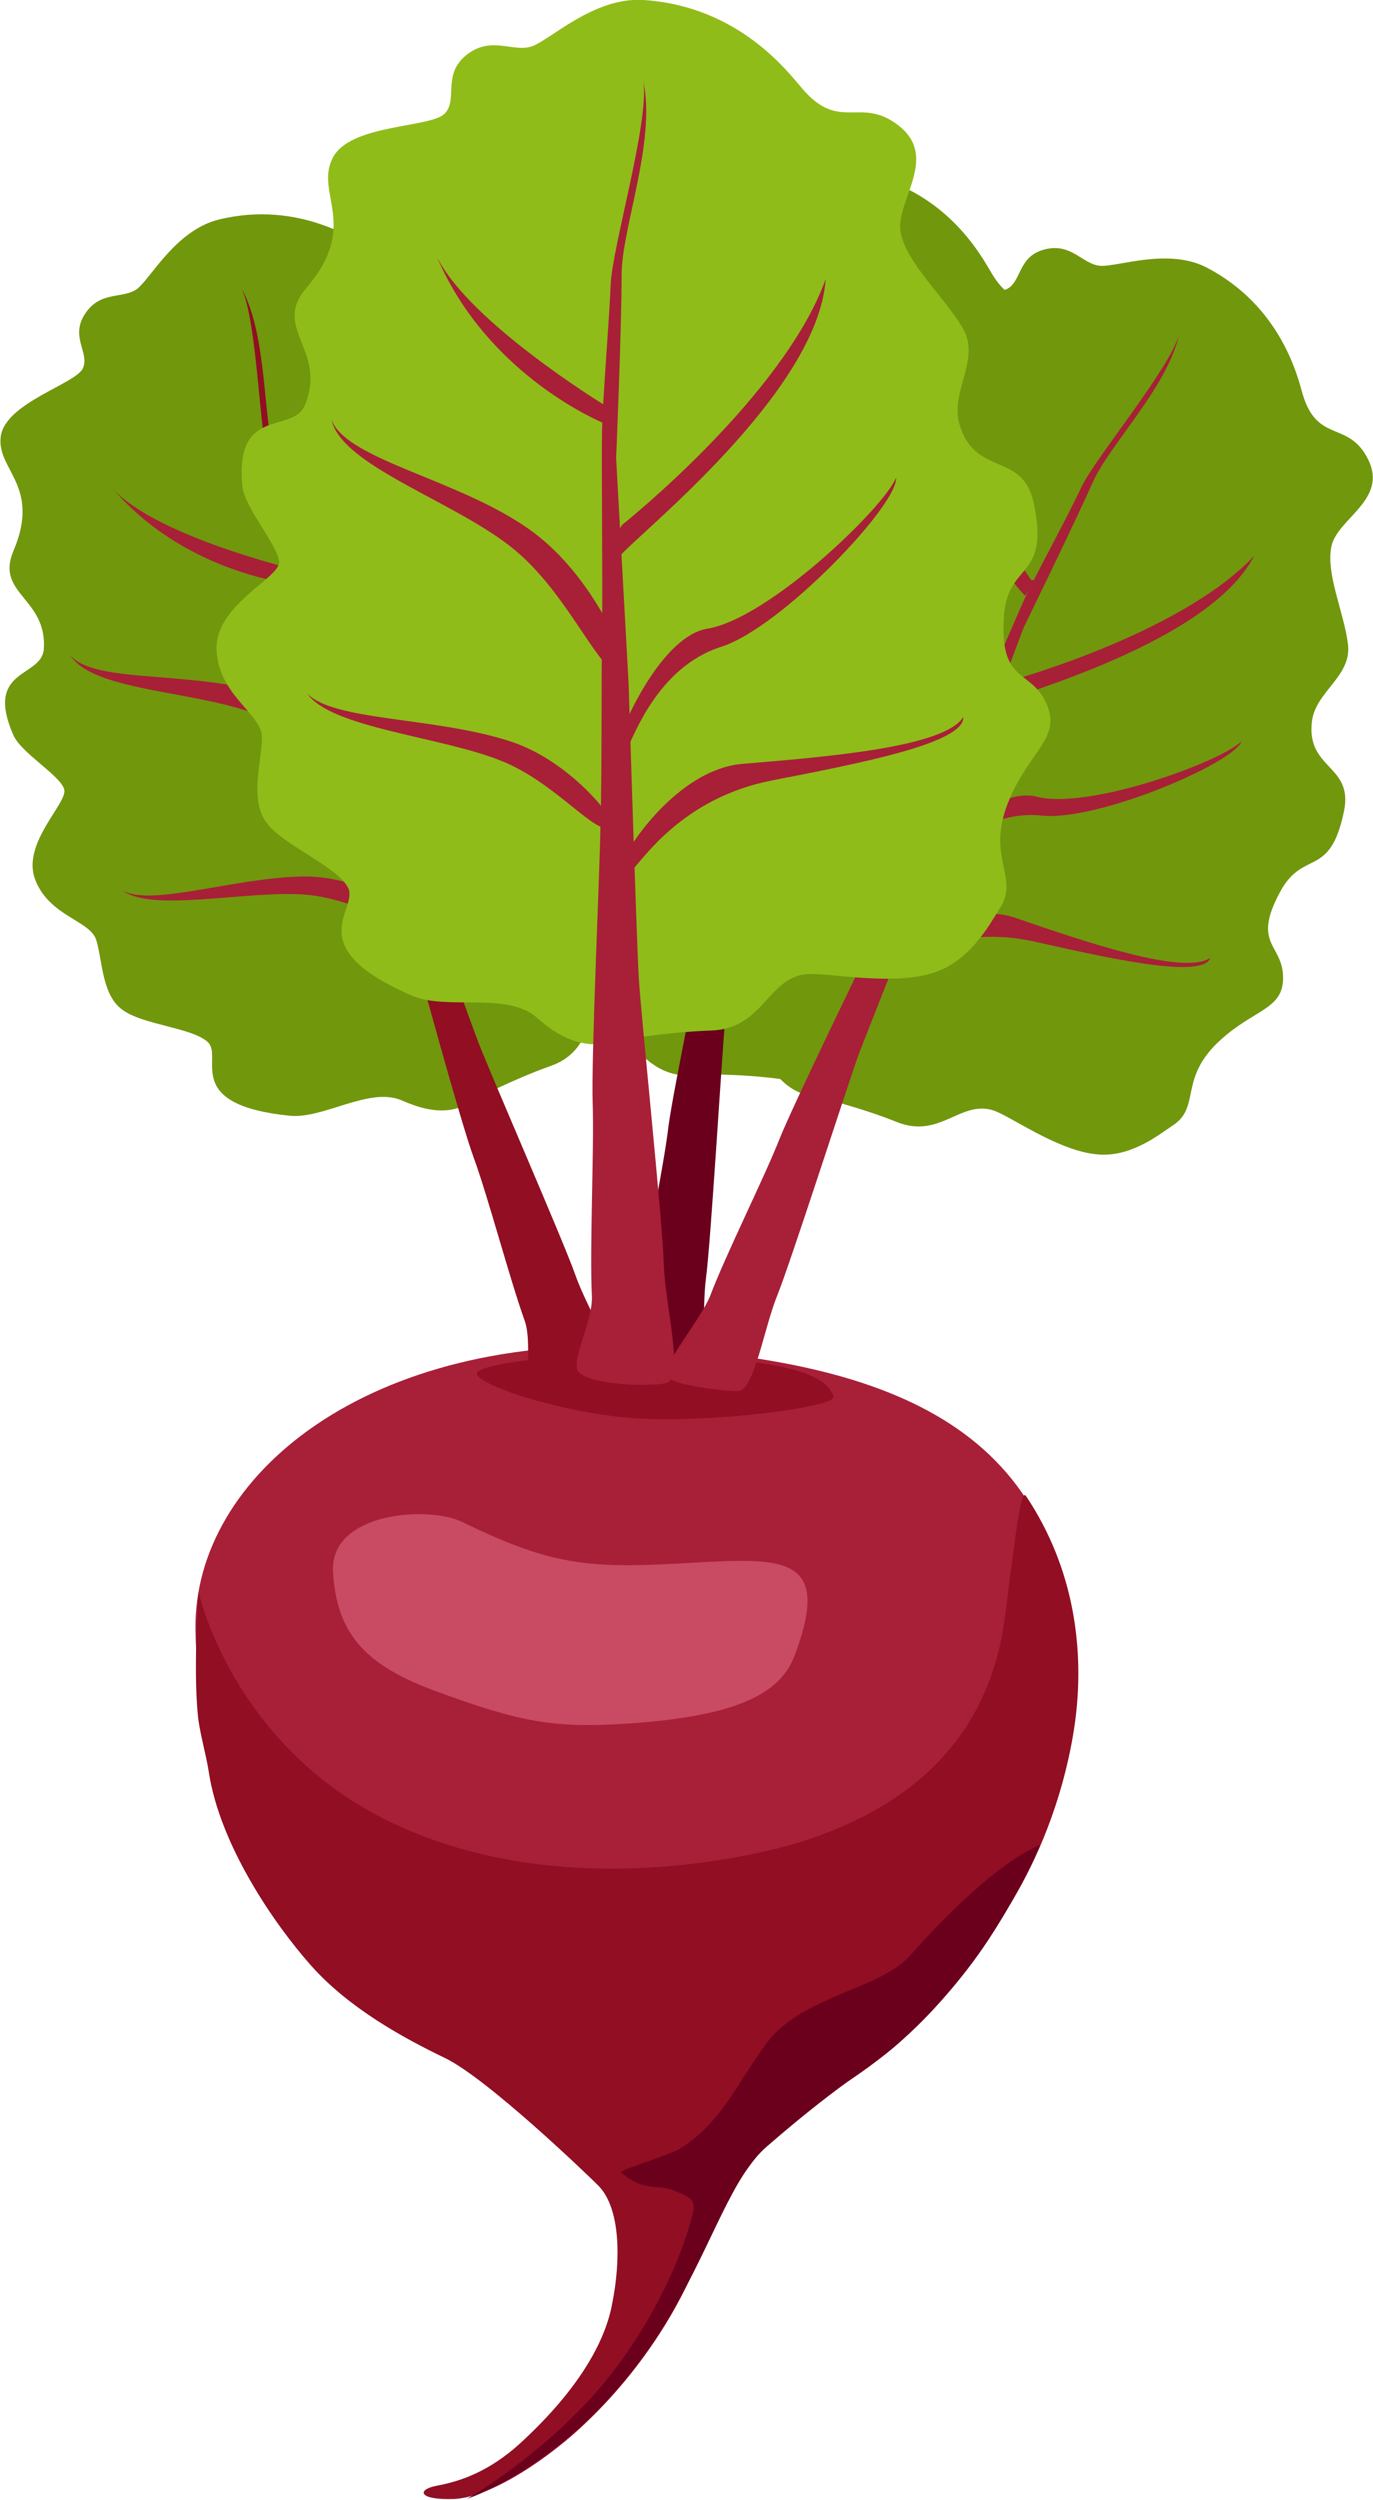 <?xml version="1.0" encoding="utf-8"?>
<!-- Generator: Adobe Illustrator 23.0.5, SVG Export Plug-In . SVG Version: 6.00 Build 0)  -->
<svg version="1.1" id="Layer_1" xmlns="http://www.w3.org/2000/svg" xmlns:xlink="http://www.w3.org/1999/xlink" x="0px" y="0px"
	 viewBox="0 0 175.6 319.7" style="enable-background:new 0 0 175.6 319.7;" xml:space="preserve">
<style type="text/css">
	.st0{fill:#A81F38;}
	.st1{fill:#910E23;}
	.st2{fill:#C84B63;}
	.st3{fill:#71970D;}
	.st4{fill:#6B001D;}
	.st5{fill:#8FBC19;}
</style>
<g>
	<path class="st0" d="M137.4,214.8c0.6,27.2-26.6,55.6-57.5,53.8c-30.9-1.8-54.6-29.4-54.9-60.3c-0.2-19.6,22.2-38,57.7-36
		C116.4,174.3,136.8,184,137.4,214.8L137.4,214.8z"/>
	<path class="st1" d="M76.5,279.5c-1.4-1.4-14.2-13.7-19.6-16.3c-5.4-2.6-12.3-6.4-17.1-11.8c-4.8-5.4-11.7-15.5-13.1-24.8
		c-0.4-2.5-1.2-5.1-1.4-7.3c-0.6-6.1,0.1-15.7,0.1-15.7s4.3,20,25.1,29.7c20.6,9.6,43.7,4.6,50.8,2.6c18-5.3,25.5-16.2,27.2-28.9
		c1.2-9.1,2-16.7,2.7-15.7c6.3,9.4,7.5,19.9,6.3,28.9c-1.2,8.7-4.3,16.4-7.4,21.8c-2.3,4.1-4.7,7-5.4,8.2
		c-3.8,5.7-10,12.8-20.9,18.8c-0.9,0.7-2.5,2-4.1,3.2c-1.7,1.9-7.9,9.4-10,15.6c-1.9,5.6-6.7,14.3-14.5,21.8
		c-4.7,4.6-12.2,9.7-17,10c-4.7,0.2-5-1.2-2.3-1.7c3.2-0.6,6.7-1.9,10.5-5.3c6.9-6.3,10.9-12.5,11.9-18
		C79.4,289.1,79.4,282.4,76.5,279.5L76.5,279.5z"/>
	<path class="st2" d="M59,194.6c-4.1-2-17-1.3-16.4,6.6c0.5,7.4,3.7,11.6,12.9,15c11.1,4.1,15.4,4.9,25.3,4.2
		c12.3-0.9,18.8-3.3,20.8-8.6c5.5-14.5-3.1-12.3-17.7-11.7C73.9,200.5,69.1,199.5,59,194.6L59,194.6z"/>
	<path class="st1" d="M106.6,178.6c0.4,1.4-15.8,3.4-25.2,2.8c-9.4-0.6-20.8-4.4-20.4-5.8c0.4-1.4,15.3-2.9,22.9-2.3
		C91.5,173.7,105.3,174,106.6,178.6L106.6,178.6z"/>
	<path class="st3" d="M89.1,137.4c0,0,5.6-0.1,10.7,0.6c5.9,0.7,7.2-4.7,11.5-4.5c2.3,0.1,9,2.8,14,2.2c4.4-0.6,7.3-4.4,8.7-5.9
		c3-3.3-0.8-6,3.2-12.2c3.2-5,6.8-5.8,5.7-9.9c-1.1-4.1-4.9-3-3.1-10.4c1.5-6.1,5.8-3.1,5.3-12.1c-0.3-6-6.1-3.9-6.8-10.1
		c-0.5-3.8,3.6-6.8,2.1-10.6c-1.5-3.8-5-8.1-5.2-11.7c-0.2-3.5,5.5-7.5,1.8-11.8c-3.7-4.3-6.8-0.3-10.2-6.1
		c-1.1-1.8-5.4-10.2-16-12.6c-5.4-1.2-10.9,2.7-13.2,3.1c-2.2,0.5-4.3-1.9-7.4-0.2c-3.1,1.7-1.8,4.8-3.5,6.1
		c-1.7,1.4-10.8-0.6-13.3,3c-2.5,3.6,1.8,8-5.2,13.9c-4.6,3.9,1.2,7.3-2.3,13c-1.9,3.1-7.8-1.3-8.4,7.9c-0.2,2.5,3,7.2,2.7,9.1
		c-0.3,1.8-8,3.6-8.6,8.7c-0.5,5.1,3.9,7.8,3.5,10.4c-0.4,2.6-2.5,6.6-1.1,9.5c1.4,2.9,7,6.1,7.9,8.7c0.9,2.6-6.6,5.6,5.1,13.1
		c3.6,2.3,10.7,1.3,13.5,4.6C82,135,84.8,138.2,89.1,137.4L89.1,137.4z"/>
	<path class="st0" d="M94.6,115.6c0,0,6.4-7.2,13.4-6.6c9.5,0.7,22.8,1.8,25.4-1.2c-0.3,3-12.7,3.3-22.4,3.6
		c-10.3,0.3-15.9,6.6-17.1,7.4C93.1,116.5,94.6,115.6,94.6,115.6L94.6,115.6z"/>
	<path class="st0" d="M99,80.2c0,0,20.2-11.3,27-23.6c-2.9,12.4-25.5,24.9-27.9,27C97.7,81.2,99,80.2,99,80.2L99,80.2z"/>
	<path class="st0" d="M91.6,111.1c0,0-3.3-6-9.2-9c-7.8-3.9-19.1-5.3-21.4-8.8c2,4.2,14,7.2,20.4,10.9c5.3,3.1,8.6,9.1,10.6,9.5
		C92.4,110.6,91.6,111.1,91.6,111.1L91.6,111.1z"/>
	<path class="st0" d="M96.1,101.9c0,0,5.5-8.7,10.6-8.7c6.9,0,21.7-10.2,23.6-13.4c-0.2,3-15.3,14.6-22.4,15.6
		c-7.6,1.1-11.5,8.7-12.4,9.6C95,102.9,96.1,101.9,96.1,101.9L96.1,101.9z"/>
	<path class="st0" d="M96.4,93.2c0,0-1.9-7.9-7.1-13.5c-6.8-7.3-19.6-11.5-20.7-16.4c0.4,5.6,13.3,11.8,18.6,18.4
		c4.4,5.5,6.4,13.4,8.4,14.5C97.4,92.9,96.4,93.2,96.4,93.2L96.4,93.2z"/>
	<path class="st0" d="M99.2,66.6c0,0-13.5-11.5-15.9-19.4c3.6,14.3,15.7,21.6,15.7,21.6C100.1,65.8,99.2,66.6,99.2,66.6L99.2,66.6z"
		/>
	<path class="st4" d="M88.6,176.4c1.9-0.8,1.1-8.5,1.7-13c0.6-4.5,2-28,2.4-32.4c0.5-4.4,4.1-32.8,4.1-32.8l2.7-25.3
		c0,0,2.9-14.3,3.9-20.3c0.9-5.1,6.2-14.1,5.9-21c-0.2,4.7-6.4,17.8-7.3,22c-0.8,4.2-2.9,12.4-3.6,15.9C98,73,96,86.7,95.1,91.4
		c-0.9,4.7-2.7,16.2-3.7,21.8c-1,5.7-5.2,25.6-5.9,30.8c-0.6,5.2-2.9,15.9-3.6,21.5c-0.3,2.7-3,6-2.9,7.8
		C79.1,175.2,87.7,176.7,88.6,176.4L88.6,176.4z"/>
	<path class="st3" d="M104.5,140.3c0,0,5.5,1.3,10.2,3.2c5.5,2.2,8.1-2.8,12.3-1.5c2.2,0.7,8,5,13,5.6c4.4,0.6,8.1-2.4,9.9-3.6
		c3.8-2.4,0.7-6,6.2-11c4.4-4,8.1-3.9,8-8.1c-0.1-4.2-4-4.1-0.4-10.8c3-5.6,6.4-1.6,8.2-10.4c1.2-5.9-4.9-5.3-4.1-11.5
		c0.5-3.8,5.1-5.7,4.6-9.8c-0.5-4.1-2.9-9.1-2.1-12.6s7.2-5.9,4.7-11c-2.5-5.1-6.5-2-8.4-8.4c-0.6-2.1-2.7-11.2-12.3-16.2
		c-4.9-2.5-11.2-0.1-13.5-0.2c-2.3-0.1-3.7-3-7.2-2.1c-3.5,0.9-2.9,4.2-4.9,5.1c-2,0.9-10.4-3.3-13.7-0.4c-3.3,2.8-0.2,8.2-8.5,12.1
		c-5.4,2.6-0.7,7.4-5.4,12c-2.6,2.5-7.2-3.2-10.1,5.6c-0.8,2.4,1.1,7.8,0.3,9.4c-0.7,1.7-8.7,1.5-10.5,6.3c-1.8,4.8,1.8,8.6,0.8,11
		c-1,2.4-4.1,5.7-3.4,8.9c0.6,3.2,5.3,7.7,5.5,10.4c0.2,2.8-7.8,3.8,1.6,14c2.9,3.2,10,3.9,11.9,7.9
		C98.3,136.2,100.2,139.9,104.5,140.3L104.5,140.3z"/>
	<path class="st0" d="M115.3,120.5c0,0,8-5.4,14.6-3.1c9,3.1,21.6,7.4,24.9,5.1c-1,2.8-13.2,0-22.6-2.1c-10-2.2-17,2.4-18.4,2.9
		C113.7,120.9,115.3,120.5,115.3,120.5L115.3,120.5z"/>
	<path class="st0" d="M128.4,87.3c0,0,22.4-6,32-16.2c-5.9,11.3-30.9,17.8-33.7,19.2C126.9,88,128.4,87.3,128.4,87.3L128.4,87.3z"/>
	<path class="st0" d="M113.6,115.4c0,0-1.7-6.6-6.7-11c-6.6-5.7-17.1-9.9-18.5-13.9c0.9,4.6,11.8,10.4,17,15.7
		c4.4,4.4,6.1,11,7.9,11.8C114.4,115.1,113.6,115.4,113.6,115.4L113.6,115.4z"/>
	<path class="st0" d="M120.2,107.6c0,0,7.5-7,12.4-5.7c6.7,1.7,23.6-4.5,26.2-7.1c-1,2.8-18.5,10.3-25.6,9.5
		c-7.6-0.8-13.3,5.6-14.4,6.2C118.9,108.2,120.2,107.6,120.2,107.6L120.2,107.6z"/>
	<path class="st0" d="M122.6,99.2c0,0,0.2-8.1-3.5-14.8c-4.8-8.8-16.2-16-15.9-21c-1,5.5,10,14.8,13.5,22.5
		c2.9,6.4,2.8,14.5,4.5,16.2C123.7,99.1,122.6,99.2,122.6,99.2L122.6,99.2z"/>
	<path class="st0" d="M131.9,74.2c0,0-10.2-14.5-10.6-22.8c-0.1,14.7,9.8,24.8,9.8,24.8C133,73.7,131.9,74.2,131.9,74.2L131.9,74.2z
		"/>
	<path class="st0" d="M94.5,177.9c2-0.3,3.2-8,4.9-12.2c1.7-4.2,8.9-26.6,10.4-30.8c1.6-4.2,12.2-30.8,12.2-30.8l8.9-23.8
		c0,0,6.4-13.1,8.9-18.7c2.1-4.7,9.5-12.1,11-18.8c-1.3,4.5-10.6,15.6-12.5,19.5c-1.8,3.9-5.9,11.3-7.4,14.6s-6.9,16.1-9,20.5
		c-2.1,4.4-6.6,15-9,20.2c-2.4,5.2-11.4,23.5-13.3,28.3c-1.9,4.8-6.8,14.6-8.8,19.9c-1,2.5-5.3,7.9-5.7,9.7
		C84.6,177.2,93.5,178,94.5,177.9L94.5,177.9z"/>
	<path class="st3" d="M60.7,140.6c0,0,5-2.6,9.8-4.3c5.6-2,4.2-7.5,8.2-9.3c2.1-1,9.3-1.5,13.5-4.4c3.7-2.5,4.5-7.2,5.1-9.2
		c1.2-4.3-3.4-5-2.7-12.3c0.6-5.9,3.5-8.3,0.6-11.4c-2.8-3.1-5.7-0.4-7.5-7.9c-1.5-6.1,3.7-5.4-0.7-13.2c-3-5.2-7.2-0.7-10.7-5.9
		c-2.1-3.2,0.1-7.7-3-10.4c-3.1-2.7-8.2-5-9.9-8c-1.7-3.1,1.5-9.2-3.7-11.4c-5.3-2.2-6.2,2.8-11.9-0.8c-1.8-1.1-9.4-6.6-19.9-4
		c-5.4,1.4-8.5,7.3-10.3,8.8c-1.8,1.4-4.7,0.2-6.7,3.2c-2,3,0.6,5-0.3,7c-0.9,2-9.9,4.4-10.5,8.7c-0.6,4.3,5.2,6.3,1.6,14.7
		c-2.3,5.5,4.4,6,3.9,12.6C5.2,86.7-2,85.5,1.7,94c1,2.3,5.9,5.1,6.5,6.9c0.6,1.7-5.5,6.9-3.7,11.6c1.8,4.7,7,5.2,7.8,7.7
		c0.8,2.5,0.7,7,3.3,8.9c2.6,2,9,2.3,11,4.2c2,1.9-3.4,8,10.5,9.4c4.3,0.4,10.1-3.7,14.2-2C53.4,141.6,57.3,143.2,60.7,140.6
		L60.7,140.6z"/>
	<path class="st0" d="M55.8,118.6c0,0,2.5-9.3,8.9-12c8.8-3.6,21.1-8.7,22.1-12.6c1.1,2.8-9.9,8.7-18.3,13.3c-9,5-11.2,13-11.9,14.4
		C54.8,120,55.8,118.6,55.8,118.6L55.8,118.6z"/>
	<path class="st0" d="M43.7,85.1c0,0,12.9-19.3,13.3-33.3c3.1,12.4-11.4,33.8-12.6,36.7C43,86.6,43.7,85.1,43.7,85.1L43.7,85.1z"/>
	<path class="st0" d="M51.1,115.9c0,0-5.6-3.9-12.3-3.8c-8.7,0.1-19.4,3.9-23.1,1.8c3.7,2.8,15.8,0,23.1,0.5
		c6.2,0.4,11.8,4.2,13.8,3.6C51.5,115.2,51.1,115.9,51.1,115.9L51.1,115.9z"/>
	<path class="st0" d="M50.9,105.7c0,0,1-10.2,5.5-12.5c6.2-3.1,14.7-18.9,15-22.7c1.2,2.8-7.1,19.9-12.9,24.1
		c-6.2,4.4-6.3,12.9-6.7,14.2C50.3,107.1,50.9,105.7,50.9,105.7L50.9,105.7z"/>
	<path class="st0" d="M47.2,97.8c0,0-5.3-6.2-12.4-8.8c-9.4-3.4-22.7-1.4-25.8-5.2c2.9,4.8,17.2,4.5,24.9,8c6.4,2.9,11.7,9,14.1,9.2
		C48,97.1,47.2,97.8,47.2,97.8L47.2,97.8z"/>
	<path class="st0" d="M37.6,72.8c0,0-17.2-4.1-23-10.1c9.7,11.1,23.8,12.1,23.8,12.1C38.1,71.8,37.6,72.8,37.6,72.8L37.6,72.8z"/>
	<path class="st1" d="M78,175.5c1.3-1.6-2.9-8.1-4.4-12.4c-1.5-4.3-10.9-25.8-12.5-30c-1.6-4.2-11.2-31.1-11.2-31.1l-9.1-23.8
		c0,0-3.9-14-5.7-19.9c-1.5-4.9-0.9-15.4-4.2-21.4c2,4.2,2.3,18.7,3.5,22.9c1.2,4.1,3,12.3,4.1,15.8c1,3.5,5.4,16.6,6.8,21.3
		c1.4,4.6,5,15.6,6.6,21.1c1.6,5.5,6.9,25.2,8.7,30.1c1.8,4.9,4.6,15.5,6.5,20.8c0.9,2.5,0,6.8,0.9,8.3
		C69,178.8,77.4,176.2,78,175.5L78,175.5z"/>
	<path class="st4" d="M79.4,277.8c-0.2-0.2,6.4-2.3,7.4-2.9c5.3-3.2,7.4-8.3,11.1-13.4c4.4-6.2,14.5-7,18.4-11.3
		C127.5,237.6,133,236,133,236s-2.1,5.2-6.4,11.8c-2.6,4-6.3,8.6-11,12.9c-4.2,3.9-7,4.7-17.5,13.8c-4.5,3.9-6.8,12-12.2,21.3
		c-11,18.9-26.2,23.8-26.2,23.8s9.3-5.2,17.2-14.4c4.9-5.8,9.7-14.2,11.7-22.1c0.5-1.9-0.6-2.2-2.3-2.9
		C84.1,279.2,82.5,280.5,79.4,277.8L79.4,277.8z"/>
	<path class="st5" d="M78.8,133.1c0,0,6.3-1.1,12.1-1.3c6.7-0.2,7.2-6.6,12.1-7.2c2.6-0.3,10.6,1.5,16.1-0.1
		c4.9-1.4,7.4-6.2,8.7-8.2c2.8-4.2-2-6.6,1.4-14.3c2.7-6.2,6.6-7.7,4.6-12.1c-2-4.4-6-2.4-5.4-11.1c0.5-7.1,5.9-4.5,3.8-14.5
		c-1.4-6.6-7.6-3.3-9.5-10.1c-1.2-4.2,2.8-8.3,0.4-12.3c-2.4-4-7.1-8.2-7.9-12.1c-0.8-3.9,4.9-9.5-0.1-13.6s-7.7,0.9-12.6-5
		C100.9,9.4,94.6,0.8,82.3,0C76-0.4,70.5,5,68.1,5.9c-2.4,0.9-5.2-1.4-8.4,1.1c-3.2,2.5-1.1,5.7-2.8,7.5c-1.7,1.9-12.3,1.3-14.4,5.8
		c-2.2,4.5,3.5,8.6-3.3,16.5c-4.5,5.2,2.7,8-0.2,15c-1.6,3.8-9,0-8,10.4c0.3,2.8,4.6,7.6,4.7,9.7c0,2.1-8.3,5.5-8,11.3
		c0.3,5.8,5.8,8.1,5.8,11.1c0,3-1.6,7.8,0.5,10.8c2.1,3,9,5.6,10.5,8.4c1.5,2.8-6.4,7.5,8.1,13.8c4.5,2,12.2-0.5,16,2.8
		C70.4,131.7,74.1,134.7,78.8,133.1L78.8,133.1z"/>
	<path class="st0" d="M81.1,107.6c0,0,5.9-9.2,13.8-9.9c10.7-0.9,25.9-2.1,28.3-6c0.2,3.4-13.7,6-24.4,8.1
		c-11.5,2.2-16.6,10.2-17.9,11.4C79.5,108.8,81.1,107.6,81.1,107.6L81.1,107.6z"/>
	<path class="st0" d="M79.6,67.1c0,0,20.6-16.4,26-31.4c-1,14.5-24,32.6-26.3,35.4C78.3,68.5,79.6,67.1,79.6,67.1L79.6,67.1z"/>
	<path class="st0" d="M76.9,103.1c0,0-4.8-6.2-12-8.4c-9.5-3-22.3-2.5-25.6-6c3,4.4,17.1,5.5,24.8,8.6c6.5,2.6,11.3,8.6,13.6,8.7
		C77.6,102.4,76.9,103.1,76.9,103.1L76.9,103.1z"/>
	<path class="st0" d="M80.2,92c0,0,4.6-10.7,10.3-11.6c7.8-1.3,22.5-15.4,24.1-19.3c0.3,3.4-14.6,19.1-22.3,21.6
		c-8.3,2.6-11.3,11.8-12.1,13C79.1,93.2,80.2,92,80.2,92L80.2,92z"/>
	<path class="st0" d="M78.9,82.1c0,0-3.5-8.5-10.4-13.8c-9-6.9-24.1-9.3-26.1-14.6c1.4,6.2,17.1,10.8,24.2,17.3
		c6,5.4,9.6,13.8,12,14.8C80,81.6,78.9,82.1,78.9,82.1L78.9,82.1z"/>
	<path class="st0" d="M77.3,51.8c0,0-17.2-10.5-21.4-18.9c6.6,15.4,21.5,21.3,21.5,21.3C78.2,50.8,77.3,51.8,77.3,51.8L77.3,51.8z"
		/>
	<path class="st0" d="M85.4,176.8c2-1.3-0.3-9.8-0.5-14.9c-0.1-5.2-2.9-31.8-3.2-36.8c-0.3-5.1-1.3-37.6-1.3-37.6l-1.6-28.9
		c0,0,0.7-16.5,0.7-23.5c0-5.8,4.4-17,2.8-24.6c0.7,5.3-4,21.1-4.2,25.9c-0.2,4.9-1,14.4-1.1,18.5c-0.1,4.1,0.1,19.9,0,25.4
		c-0.1,5.5,0,18.6-0.2,25.2c-0.1,6.5-1.2,29.7-1,35.6c0.2,5.9-0.4,18.3-0.1,24.7c0.1,3.1-2.3,7.3-1.9,9.3
		C74.5,177.3,84.4,177.4,85.4,176.8L85.4,176.8z"/>
</g>
</svg>
